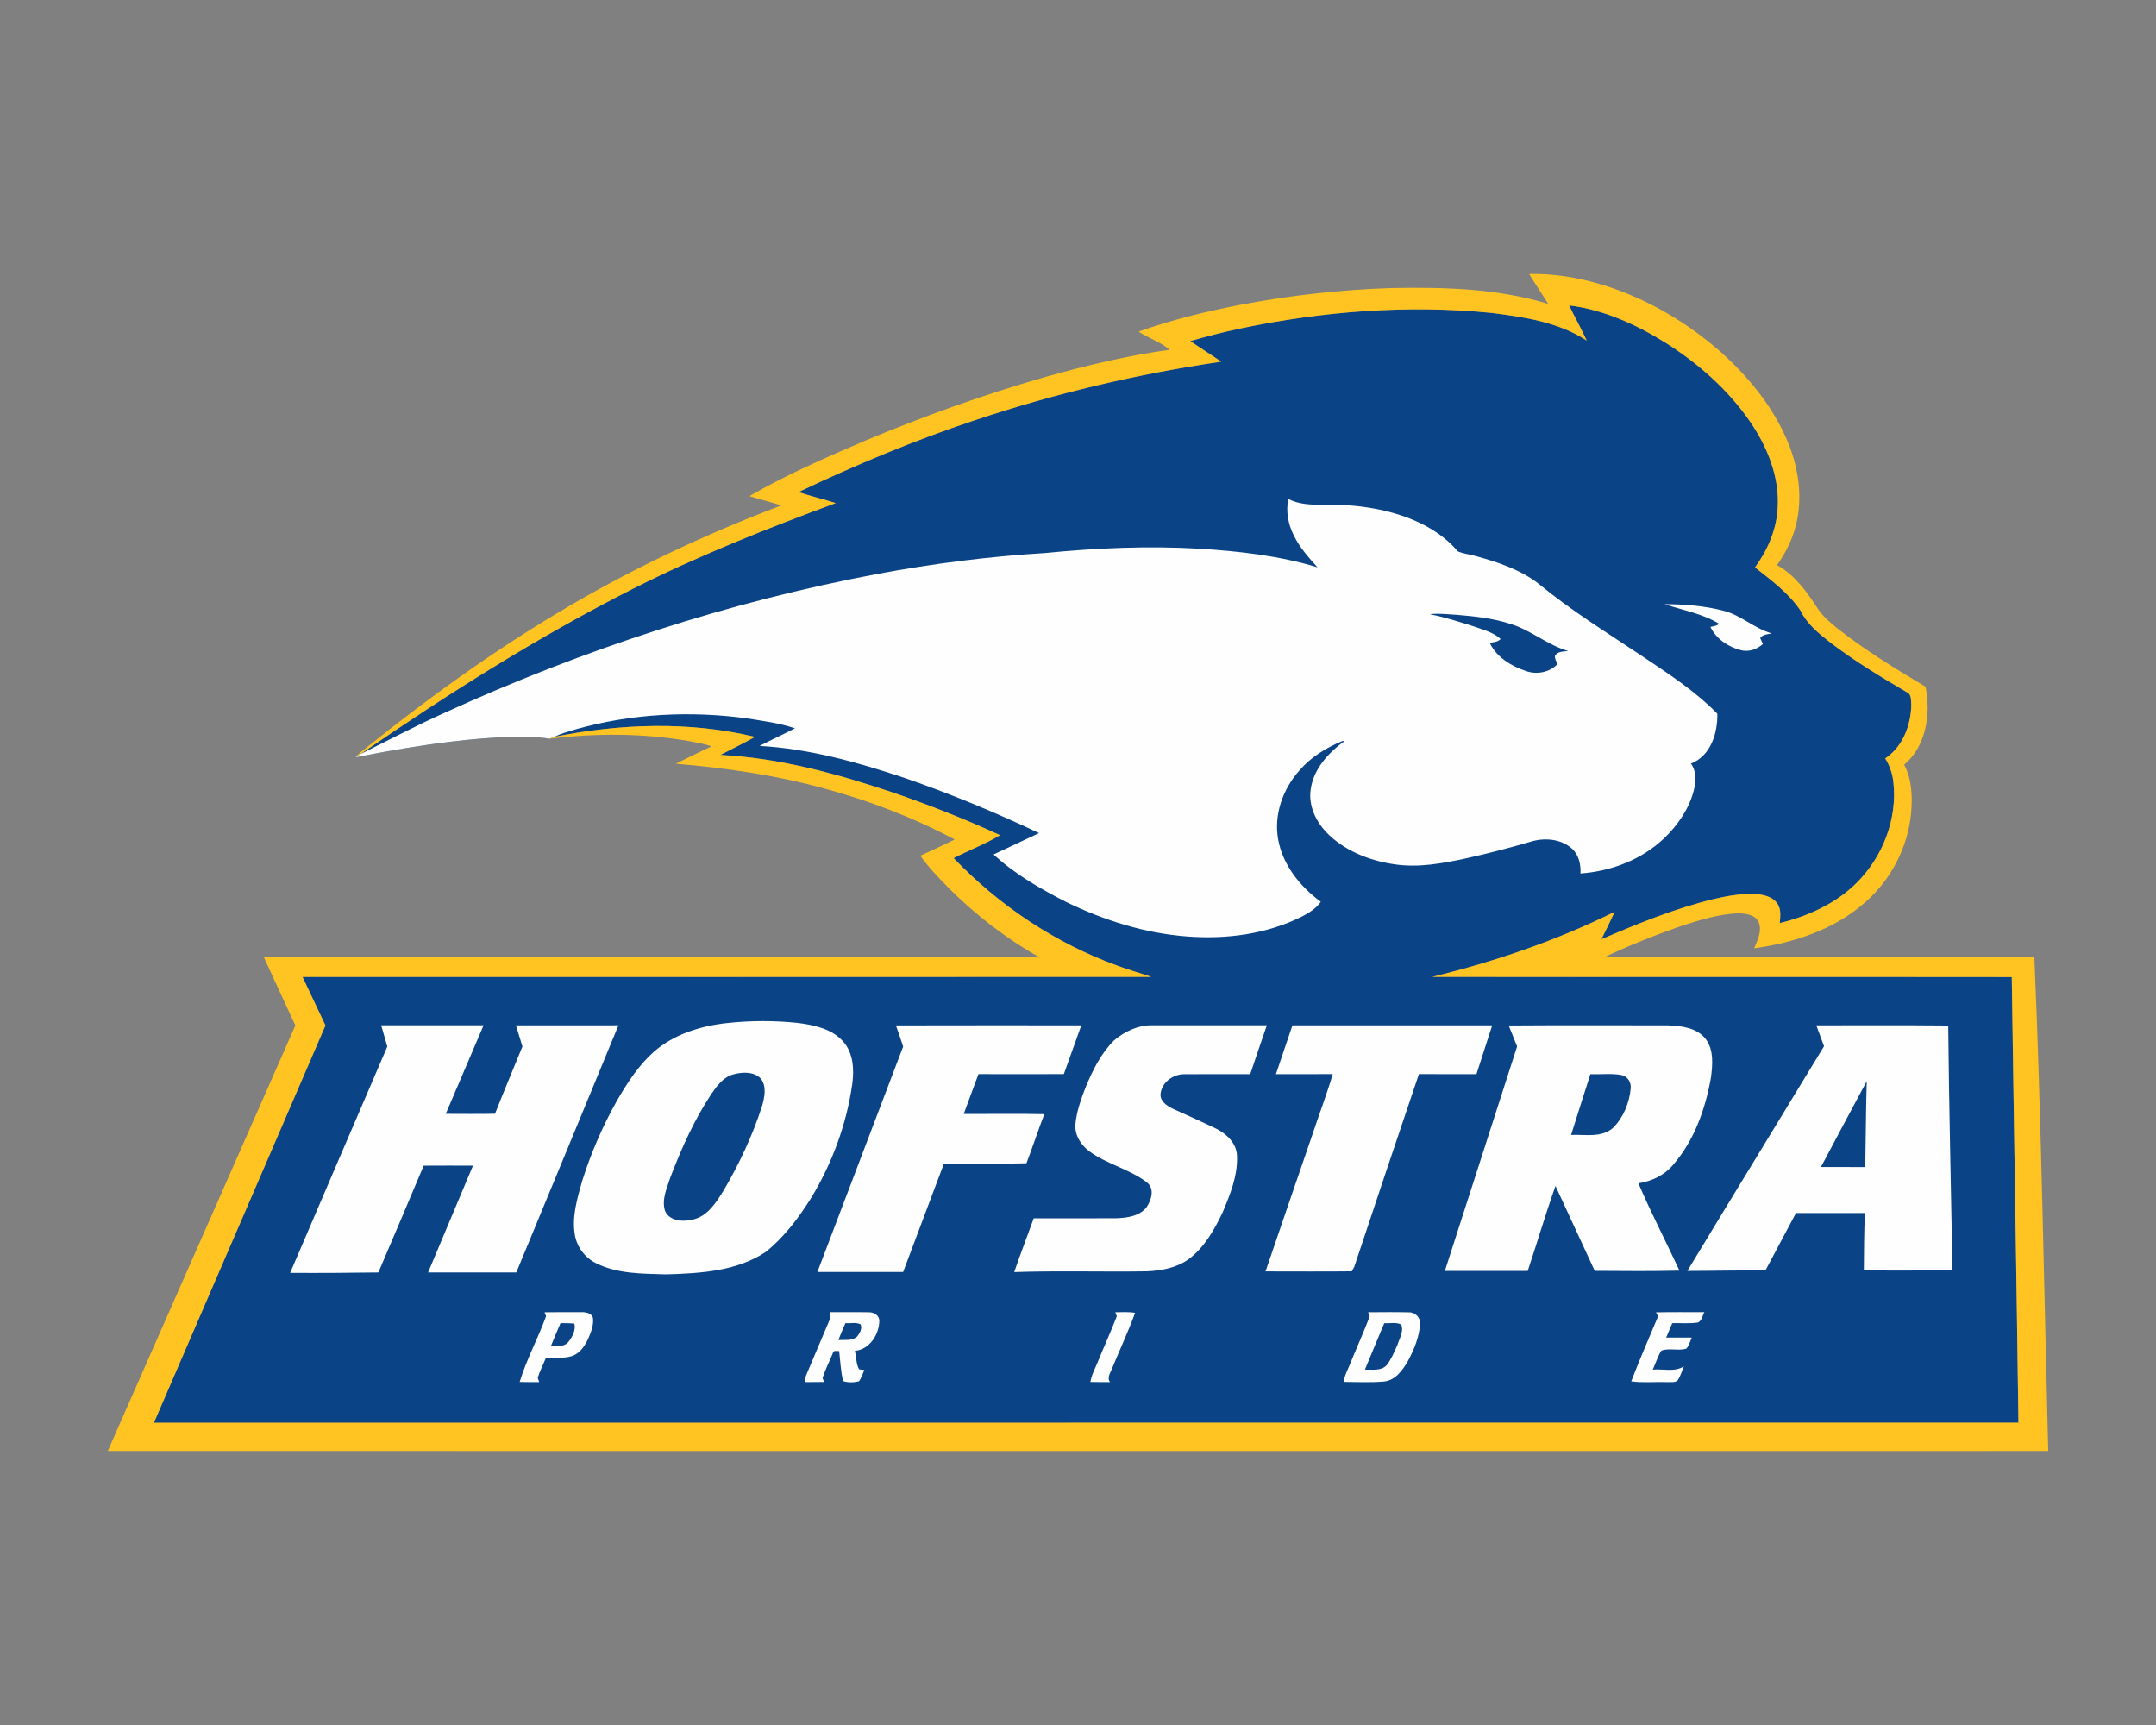 <?xml version="1.0" encoding="UTF-8"?>
<!DOCTYPE svg PUBLIC "-//W3C//DTD SVG 1.1//EN" "http://www.w3.org/Graphics/SVG/1.1/DTD/svg11.dtd">
<!-- Creator: CorelDRAW -->
<svg xmlns="http://www.w3.org/2000/svg" xml:space="preserve" width="2000px" height="1600px" version="1.1" style="shape-rendering:geometricPrecision; text-rendering:geometricPrecision; image-rendering:optimizeQuality; fill-rule:evenodd; clip-rule:evenodd"
viewBox="0 0 2000 1600"
 xmlns:xlink="http://www.w3.org/1999/xlink">
 <rect x="0" y="0" width="2000" height="1600" fill="#808080" stroke="none"/>
 <defs>
  <style type="text/css">
   <![CDATA[
    .fil0 {fill:#0A4486}
    .fil2 {fill:#FEFEFE}
    .fil1 {fill:#FFC422;fill-rule:nonzero}
   ]]>
  </style>
 </defs>
 <g id="Capa_x0020_1">
  <g id="Hofstra_x0020_Pride.cdr">
   <path class="fil0" d="M509.57 685.25c0,0 -42.37,-10.14 -179.78,17.2 1.58,-0.96 3.14,-1.94 4.64,-3.01 81.23,-56 164.87,-108.89 252.97,-153.48 60.75,-30.68 124.08,-55.77 187.85,-79.35 -11.46,-3.66 -23.22,-6.36 -34.63,-10.19 53.23,-25.28 107.72,-48.04 163.66,-66.66 74.36,-24.89 150.96,-42.94 228.55,-54.31 -9.47,-6.51 -19.22,-12.6 -28.69,-19.1 15.42,-4.5 31.02,-8.41 46.72,-11.76 76.22,-15.89 154.91,-22.12 232.53,-14.4 30.43,3.86 62.36,8.44 88.51,25.71 -5.03,-11.08 -11.16,-21.62 -16.31,-32.65 31.86,3.96 61.72,17.46 88.8,34.22 30.65,19.27 58.5,43.7 79.11,73.65 16.01,23.39 27.38,51.33 25.57,80.11 -1.1,20.03 -9.29,39.02 -21.04,55.08 15.25,11.96 31.32,23.82 42.25,40.08 5.95,12.42 16.9,21.18 27.49,29.49 22.49,17.16 46.74,31.89 71.13,46.18 4.75,2.04 3.64,8.05 4.11,12.26 -0.48,18.63 -8.09,38.57 -24.2,49.14 4.14,6.57 6.73,14.05 7.57,21.8 3.91,34.34 -9.81,69.59 -34.2,93.75 -19.37,19.22 -44.93,30.79 -71.17,37.2 0.37,-5.59 1.38,-11.72 -1.53,-16.86 -3.29,-6.37 -10.77,-8.84 -17.41,-9.7 -14.25,-1.49 -28.54,1.07 -42.36,4.27 -35.94,8.76 -70.32,22.72 -104.2,37.32 4.21,-8.44 8.35,-16.91 12.31,-25.49 -53.78,26.65 -110.86,46.12 -169.12,60.32 179.18,0.26 358.35,-0.09 537.53,0.16 1.93,137.81 4.38,275.61 6.18,413.42 -576.56,0.03 -1153.09,0.02 -1729.65,0.02 53,-122.88 106.21,-245.64 159.14,-368.53 -7.07,-15.01 -14.18,-30.01 -21.29,-45 262.43,-0.02 524.84,0.12 787.27,-0.07 -10.22,-3.49 -20.65,-6.31 -30.74,-10.13 -57.74,-20.81 -110.12,-55.73 -152.52,-100.01 14.23,-7.34 29.35,-13.02 43.06,-21.26 -32.35,-14.91 -65.57,-27.92 -99.26,-39.52 -51.84,-17.44 -105.3,-32.1 -160.18,-34.91 10.71,-5.59 21.6,-10.85 32.17,-16.75 -60.9,-14.59 -124.84,-12.31 -185.94,-0.07 -1.7,0.39 -3.29,1.17 -4.9,1.83z"/>
   <path class="fil1" d="M1418.53 254.16c32.19,-0.71 64.12,7 93.7,19.33 30.2,12.67 58.2,30.44 82.86,51.95 25.69,22.83 48.35,49.91 62.11,81.64 10.35,23.42 14.91,49.91 9.9,75.2 -2.97,15.19 -9.79,29.37 -18.69,41.93 16.22,8.87 27.36,24.22 37.22,39.37 4.98,7.89 12.17,13.93 19.33,19.71 25.57,20.05 53.35,37.04 81.23,53.65 5.17,25.16 0.69,55.02 -19.81,72.42 7.2,13.46 7.76,29.33 6.48,44.22 -2.82,32.08 -18.72,62.62 -43.03,83.69 -28.39,24.98 -65.68,37.22 -102.58,42.32 3.11,-7.44 7.43,-15.9 4.28,-24.03 -3.07,-7.13 -12.01,-8.28 -18.83,-8.43 -18.42,0.68 -36.21,6.31 -53.62,11.93 -24.13,8.45 -47.95,17.92 -71.05,28.88 133.06,-0.1 266.09,0.24 399.13,-0.17 6.5,152.1 8.99,305.79 12.84,458.07 -600.01,0.03 -1199.99,0.09 -1800,-0.02 57.86,-131.61 116.1,-263.07 173.99,-394.68 -9.74,-21.05 -19.56,-42.07 -29.19,-63.18 239.79,-0.09 479.58,0.05 719.37,-0.07 -30.5,-17.18 -58.47,-38.75 -83.28,-63.39 -9.56,-9.79 -19.33,-19.54 -27.12,-30.82 10.74,-4.8 21.34,-9.85 31.89,-15 -38.73,-20.57 -79.96,-36.28 -122.28,-47.68 -44.58,-12.17 -90.49,-18.73 -136.48,-22.62 11.12,-5.35 22.06,-11.07 33.31,-16.13 -6.95,-2.42 -14.25,-3.52 -21.45,-4.92 -42.63,-7.34 -86.3,-7.39 -129.19,-2.08 1.61,-0.66 3.2,-1.44 4.9,-1.83 61.1,-12.24 125.04,-14.52 185.94,0.07 -10.57,5.9 -21.46,11.16 -32.17,16.75 54.88,2.81 108.34,17.47 160.18,34.91 33.69,11.6 66.91,24.61 99.26,39.52 -13.71,8.24 -28.83,13.92 -43.06,21.26 42.4,44.28 94.78,79.2 152.52,100.01 10.09,3.82 20.52,6.64 30.74,10.13 -262.43,0.19 -524.84,0.05 -787.27,0.07 7.11,14.99 14.22,29.99 21.29,45 -52.93,122.89 -106.14,245.65 -159.14,368.53 576.56,0 1153.09,0.01 1729.65,-0.02 -1.8,-137.81 -4.25,-275.61 -6.18,-413.42 -179.18,-0.25 -358.35,0.1 -537.53,-0.16 58.26,-14.2 115.34,-33.67 169.12,-60.32 -3.96,8.58 -8.1,17.05 -12.31,25.49 33.88,-14.6 68.26,-28.56 104.2,-37.32 13.82,-3.2 28.11,-5.76 42.36,-4.27 6.64,0.86 14.12,3.33 17.41,9.7 2.91,5.14 1.9,11.27 1.53,16.86 26.24,-6.41 51.8,-17.98 71.17,-37.2 24.39,-24.16 38.11,-59.41 34.2,-93.75 -0.84,-7.75 -3.43,-15.23 -7.57,-21.8 16.11,-10.57 23.72,-30.51 24.2,-49.14 -0.47,-4.21 0.64,-10.22 -4.11,-12.26 -24.39,-14.29 -48.64,-29.02 -71.13,-46.18 -10.59,-8.31 -21.54,-17.07 -27.49,-29.49 -10.93,-16.26 -27,-28.12 -42.25,-40.08 11.75,-16.06 19.94,-35.05 21.04,-55.08 1.81,-28.78 -9.56,-56.72 -25.57,-80.11 -20.61,-29.95 -48.46,-54.38 -79.11,-73.65 -27.08,-16.76 -56.94,-30.26 -88.8,-34.22 5.15,11.03 11.28,21.57 16.31,32.65 -26.15,-17.27 -58.08,-21.85 -88.51,-25.71 -77.62,-7.72 -156.31,-1.49 -232.53,14.4 -15.7,3.35 -31.3,7.26 -46.72,11.76 9.47,6.5 19.22,12.59 28.69,19.1 -77.59,11.37 -154.19,29.42 -228.55,54.31 -55.94,18.62 -110.43,41.38 -163.66,66.66 11.41,3.83 23.17,6.53 34.63,10.19 -63.77,23.58 -127.1,48.67 -187.85,79.35 -88.1,44.59 -171.74,97.48 -252.97,153.48 -1.5,1.07 -3.06,2.05 -4.64,3.01 2.9,-3.59 6.71,-6.24 10.27,-9.1 56.46,-45.25 115.21,-87.78 177.36,-124.9 65.84,-39.56 135.54,-72.45 207.33,-99.63 -9.77,-3.16 -19.75,-5.62 -29.58,-8.65 34.29,-19.8 70.68,-35.7 107.03,-51.26 54.51,-22.83 110.22,-42.87 167.07,-59.11 38.02,-10.75 76.59,-19.95 115.77,-25.41 -8.39,-7.23 -19.6,-10.65 -28.84,-16.82 30.69,-10.91 62.43,-18.65 94.38,-24.86 46.28,-8.81 93.24,-14.05 140.32,-15.56 48.66,-0.87 98.28,0.32 145.2,14.68 -5.68,-9.33 -11.9,-18.34 -17.57,-27.67z"/>
   <path class="fil2" d="M704.61 691.87c45.8,2.55 90.34,14.96 133.65,29.41 42.84,14.67 84.7,32.1 125.63,51.45 -14.04,6.66 -28.14,13.16 -42.18,19.83 19.9,18.42 43.71,32.05 67.76,44.29 34.88,16.88 72.56,28.76 111.33,31.73 36.44,2.86 74.15,-1.99 107.06,-18.53 6.57,-3.36 13.06,-7.45 17.37,-13.59 -19.13,-14.09 -35.39,-34.1 -39.58,-58.01 -4.14,-22.94 4.49,-46.74 19.79,-63.87 10.63,-12.44 24.91,-21.09 39.92,-27.27 0.5,0 1.48,0 1.96,0 -15.09,10.87 -29.09,26.2 -31.52,45.37 -2.01,14.48 4.65,28.75 14.41,39.14 16.34,16.99 39.39,26.21 62.38,29.69 22.95,3.7 46.12,-0.76 68.54,-5.61 19.58,-4.36 39.01,-9.42 58.27,-15.03 12.9,-4.13 28.53,-3.02 38.93,6.37 6.31,5.8 8.21,14.71 7.78,22.96 28.55,-2.06 56.92,-12.85 77.76,-32.8 12.35,-11.9 22.57,-26.59 27.13,-43.29 2.15,-8.46 3.09,-18.39 -2.41,-25.84 18.31,-7.07 24.87,-28.25 24.48,-46.28 -21.23,-21.64 -46.92,-38.09 -71.97,-54.88 -31.84,-21.19 -64.48,-41.41 -94.02,-65.81 -16.88,-13 -37.51,-19.84 -57.8,-25.44 -5.61,-1.72 -11.69,-2.09 -17.02,-4.49 -17.21,-20.34 -42.62,-31.68 -68.08,-37.7 -19.29,-4.5 -39.19,-6.01 -58.96,-5.49 -10.24,-0.02 -20.92,-0.54 -30.15,-5.38 -2.31,11.4 -0.22,23.3 5.02,33.61 5.35,11.28 13.79,20.59 22.05,29.79 -35.48,-10.75 -72.59,-14.97 -109.47,-17.25 -47.69,-2.77 -95.55,-0.69 -143.04,4 -52.04,3.14 -103.86,9.77 -155.1,19.29 -138.97,26.08 -274.3,70.52 -402.84,129.25 -26.15,11.82 -51.57,25.18 -77.26,37.95 -1.5,1.07 -3.06,2.05 -4.64,3.01 137.41,-27.34 179.78,-17.2 179.78,-17.2 1.61,-0.66 3.2,-1.44 4.9,-1.83 6.25,-3.24 13.13,-4.92 19.81,-7 51.42,-14.55 105.87,-17.27 158.71,-10.09 14.89,2.43 30.06,4.3 44.38,9.22 -10.79,5.7 -21.94,10.69 -32.76,16.32zm531.71 304.38c-5.67,19.11 -12.85,37.79 -19.08,56.73 -14.43,42.1 -28.96,84.16 -43.3,126.28 26.67,0.02 53.35,0.21 80.02,-0.07 0.59,-1.05 1.74,-3.16 2.33,-4.21 19.88,-59.63 39.76,-119.23 59.96,-178.75 17.78,0.2 35.57,0.04 53.37,0.09 4.92,-15.08 9.75,-30.2 14.62,-45.31 -61.77,0.02 -123.53,-0.03 -185.3,0.02 -5.08,15.1 -10.31,30.15 -15.32,45.27 17.58,-0.02 35.13,0.11 52.7,-0.05zm-238.8 47.19c-0.44,9.84 5.3,18.72 12.97,24.41 16.33,12.04 37.1,16.41 53.25,28.69 7.64,5.77 4.47,16.61 -0.18,23.24 -6.66,8.49 -18.28,9.84 -28.34,10.2 -25.42,0.1 -50.86,0 -76.29,0.03 -6.02,16.63 -12.35,33.15 -18.1,49.87 40.86,-1.37 81.78,-0.07 122.66,-0.69 13.68,-0.52 27.86,-3.16 39.19,-11.28 14.48,-10.81 23.65,-27.01 31.31,-43 7.12,-16.77 14.32,-34.5 13.51,-53.03 -0.55,-12.69 -11.29,-21.5 -22.01,-26.33 -12.59,-5.97 -25.31,-11.65 -38,-17.38 -5.15,-2.57 -11.3,-6.71 -10.93,-13.2 0.86,-10.71 11.18,-18.37 21.48,-18.58 20.58,-0.2 41.15,0 61.74,-0.07 5.07,-15.12 10.16,-30.24 15.39,-45.31 -35.39,-0.01 -70.78,0.04 -106.17,-0.03 -13.17,-0.25 -25.8,5.72 -35.64,14.12 -12.1,12.05 -19.8,27.7 -26.25,43.3 -4.37,11.3 -8.58,22.88 -9.59,35.04zm-159.72 -72.71c-26.44,69.7 -53.07,139.35 -79.54,209.04 26.51,-0.01 53.03,-0.03 79.54,0 12.56,-33.49 25.18,-66.96 37.79,-100.43 25.53,-0.07 51.06,0.37 76.59,-0.37 5.72,-15.1 10.79,-30.45 16.56,-45.54 -24.89,-0.57 -49.82,-0.1 -74.74,-0.23 4.6,-12.29 9,-24.66 13.68,-36.92 26.4,0.04 52.78,0.09 79.18,-0.01 5.31,-15.12 10.91,-30.12 16.2,-45.24 -57.33,0.02 -114.66,-0.12 -171.99,0.07 2.43,6.49 4.56,13.06 6.73,19.63zm-265.62 50.43c-13.22,23.52 -24.01,48.43 -32.11,74.15 -4.53,16.05 -9.64,32.78 -6.89,49.59 1.78,11.58 9.52,21.83 20.04,26.9 19.93,9.91 42.83,9.5 64.55,10.2 31.6,-0.93 65.59,-2.74 92.7,-20.9 17.13,-13.78 30.54,-31.73 42.16,-50.26 19.35,-32.03 32.57,-67.88 37.9,-104.95 1.93,-13.59 1.17,-29.1 -8.37,-39.86 -10.56,-11.91 -27.1,-15.3 -42.16,-17.25 -21.96,-2.31 -44.15,-2.24 -66.08,0.19 -24.18,2.7 -48.64,10.29 -67.28,26.51 -14.39,12.76 -24.92,29.15 -34.46,45.68zm49.88 70.35c10.24,-26.68 22.02,-53 37.86,-76.87 5.26,-7.52 11.21,-15.89 20.67,-18.18 8.17,-2.22 18.4,-2.65 24.92,3.68 5.97,7.25 3.75,17.62 1.37,25.85 -8.79,27.25 -21.02,53.37 -35.51,78.03 -7,11.3 -15.02,24.29 -29.05,27.25 -8.85,2.17 -21.85,1.3 -25.59,-8.63 -2.98,-10.64 2.12,-21.16 5.33,-31.13zm-143.12 88.71c31.66,-76.38 63.25,-152.77 94.75,-229.21 -31.7,0 -63.39,-0.01 -95.07,0.02 1.97,6.56 4,13.1 6,19.65 -8.45,20.81 -17.21,41.49 -25.44,62.36 -15.22,0.29 -30.45,0.13 -45.68,0.09 11.77,-27.34 23.39,-54.75 35.09,-82.12 -31.66,0 -63.32,0 -94.99,0 1.83,6.6 3.76,13.13 5.68,19.71 -30.02,69.96 -60.21,139.87 -90.13,209.89 27.29,0.18 54.58,0 81.85,-0.39 14.04,-32.99 28.18,-65.93 42.02,-99.01 15.24,-0.13 30.49,-0.04 45.73,-0.04 -13.82,33.03 -27.75,66.02 -41.63,99.03 27.28,0 54.55,-0.02 81.82,0.02zm51.45 77.64c7.09,-2.29 11.69,-8.83 14.8,-15.25 2.81,-6.2 5.58,-12.86 4.9,-19.81 -0.89,-4.81 -6.5,-5.82 -10.57,-5.75 -11.46,0.03 -22.92,-0.07 -34.38,0.11 0.36,0.9 1.05,2.73 1.41,3.65 -7.45,20.58 -18.14,40.05 -24.49,60.98 6.05,0.18 12.1,0.12 18.14,0.11 -0.33,-0.95 -1.03,-2.85 -1.36,-3.79 1.84,-6.55 5.15,-12.58 7.65,-18.88 7.96,-0.22 16.15,0.96 23.9,-1.37zm2.43 -30.17c1.42,6.11 -1.81,12.03 -5.36,16.77 -3.87,5.06 -10.96,4 -16.52,4.25 2.87,-7.21 6,-14.3 8.99,-21.45 4.29,-0.07 8.59,0 12.89,0.43zm264.17 42.46c-2.96,-5.03 -2.49,-11.53 -4.01,-17.14 13.62,-1.35 22.65,-15.17 22.7,-28.09 -0.16,-5.03 -4.99,-7.8 -9.56,-7.75 -12.22,-0.3 -24.44,0 -36.67,-0.1 1.23,2.27 1.3,4.56 0.23,6.85 -6.99,16.63 -14.01,33.25 -21.1,49.84 -1.03,2.57 -2.35,5.26 -1.83,8.17 5.9,0 11.8,0 17.69,-0.12 -0.33,-0.91 -1.03,-2.72 -1.38,-3.64 2.49,-7.95 6.39,-15.39 9.49,-23.12 0.56,-3.02 3.76,-1.74 5.89,-1.9 0.96,9.26 1.59,18.62 3.49,27.75 4.65,1.69 10.14,1.44 14.92,0.29 2.22,-3.22 3.41,-6.99 4.94,-10.52 -1.19,-0.13 -3.59,-0.39 -4.8,-0.52zm-2.25 -30.17c-4.77,3.88 -11.39,2.63 -17.06,2.92 2.1,-5.26 4.28,-10.47 6.56,-15.64 4.63,0.41 9.84,-1.06 14.12,1.12 1.6,4.07 -0.84,8.62 -3.62,11.6zm475.89 -19.17c-5.4,14.39 -11.8,28.41 -17.58,42.64 -2.3,6.06 -5.7,11.78 -6.66,18.27 12.53,0.1 25.14,0.74 37.63,-0.36 10.45,-1.13 17.02,-10.41 21.91,-18.76 5.72,-10.64 10.6,-22.24 11.35,-34.43 0.73,-5.92 -4.48,-11.17 -10.34,-10.96 -12.6,-0.34 -25.21,-0.11 -37.81,-0.07 0.38,0.92 1.12,2.77 1.5,3.67zm-4.48 49.54c5.9,-14.39 11.96,-28.71 17.94,-43.07 5.17,0.39 10.89,-1.15 15.69,1.23 2.72,6.27 -1.67,13 -3.53,19.03 -2.81,6.46 -5.57,13.09 -9.92,18.69 -5.13,5.59 -13.43,3.92 -20.18,4.12zm-234.37 -1.53c6.99,-17.07 14.9,-33.79 21.17,-51.13 -6.07,-1.05 -12.24,-0.59 -18.35,-0.53 0.34,0.92 1.03,2.75 1.39,3.67 -5.44,14.22 -11.8,28.07 -17.58,42.16 -2.39,6.22 -5.89,12.1 -6.91,18.8 6.04,0.18 12.1,0.12 18.16,0.11 -3.09,-4.39 0.66,-8.89 2.12,-13.08zm549.24 -51.74c-14.96,0.06 -29.9,-0.23 -44.86,0.16 0.5,0.91 1.49,2.7 1.99,3.59 -8.44,20.1 -17.16,40.07 -24.96,60.41 11.18,1.49 22.49,0.26 33.74,0.71 3.07,-0.32 6.95,0.74 9.4,-1.72 2.64,-3.95 3.87,-8.64 5.74,-12.96 -8.58,5.67 -19.32,2.14 -28.91,3.08 2.74,-5.83 4.51,-12.14 7.96,-17.59 7.35,-2.72 15.65,0.41 23.2,-1.85 2.54,-2.89 3.47,-6.8 5.01,-10.27 -7.9,-0.07 -15.81,-0.03 -23.72,-0.03 1.89,-4.44 3.75,-8.89 5.62,-13.33 7.96,-0.26 15.99,0.64 23.89,-0.64 3.66,-1.65 4.13,-6.36 5.9,-9.56zm-29.12 -136.48c19.76,-22.68 30.15,-52.07 35.29,-81.33 1.49,-11.87 2.72,-25.51 -4.96,-35.62 -8.3,-10.59 -22.85,-12.17 -35.34,-12.62 -49.12,0.07 -98.24,-0.23 -147.37,0.14 2.61,6.47 5.21,12.94 7.8,19.42 -22.4,69.42 -44.59,138.88 -67.03,208.26 25.62,0.02 51.24,0.02 76.87,0 8.73,-26.24 16.54,-52.8 25.78,-78.85 12,26.32 24.38,52.43 36.41,78.74 26.18,0.08 52.41,0.5 78.58,-0.23 -12.56,-27.04 -26.35,-53.56 -38.08,-80.96 12.19,-1.85 24.02,-7.39 32.05,-16.95zm-55.61 -34.46c-10.69,9.5 -25.92,5.93 -38.9,6.57 5.81,-18.85 12.01,-37.58 17.89,-56.39 9.57,0.41 19.31,-0.94 28.78,0.82 5.77,1.06 9.34,6.93 8.62,12.59 -1.28,13.4 -6.76,26.83 -16.39,36.41zm310.97 -94.93c-40.79,-0.43 -81.58,-0.11 -122.37,-0.18 2.36,6.47 4.72,12.95 7.16,19.4 -42.2,69.49 -84.7,138.81 -126.79,208.39 24.13,-0.04 48.26,-0.68 72.4,-0.4 9.45,-17.76 18.92,-35.53 28.37,-53.3 21.29,0 42.59,0 63.89,0 -0.73,17.75 -0.8,35.54 -0.94,53.3 27.4,-0.03 54.81,0.08 82.22,-0.05 -1.35,-75.72 -3.23,-151.44 -3.94,-227.16zm-75.6 51.63c-0.78,26.54 -0.87,53.09 -1.36,79.65 -13.72,0 -27.42,0.01 -41.12,-0.04 14.15,-26.54 28.18,-53.14 42.48,-79.61zm-145 -421.35c5.27,10.96 16.2,18.39 27.76,21.43 7.38,2.17 15.46,-0.46 20.95,-5.65 -0.87,-1.83 -1.74,-3.64 -2.58,-5.46 2.56,-3.41 6.95,-3.5 10.79,-4.29 -16.17,-4.52 -28.64,-17.1 -45.02,-21.08 -17.75,-4.63 -36.24,-6 -54.53,-6.04 17.02,5.62 35.27,8.71 50.74,18.2 -2.22,2.06 -5.36,2.23 -8.11,2.89zm-220.18 -0.69c-13.28,-4.16 -26.55,-8.48 -40.23,-11.09 8.44,-1.05 16.92,0.16 25.36,0.57 16.75,1.39 33.66,3.24 49.71,8.48 18.97,5.81 34.27,19.61 53.4,25.08 -4.23,0.59 -9.82,0.14 -12.24,4.44 -0.37,2.79 1.28,5.23 2.31,7.7 -7.34,7.74 -19.28,9.98 -29.19,6.43 -13.66,-4.46 -27.36,-12.83 -33.72,-26.21 3.57,-0.51 7.55,-0.64 10.18,-3.55 -7.16,-6.41 -16.77,-8.69 -25.58,-11.85z"/>
  </g>
 </g>
</svg>
